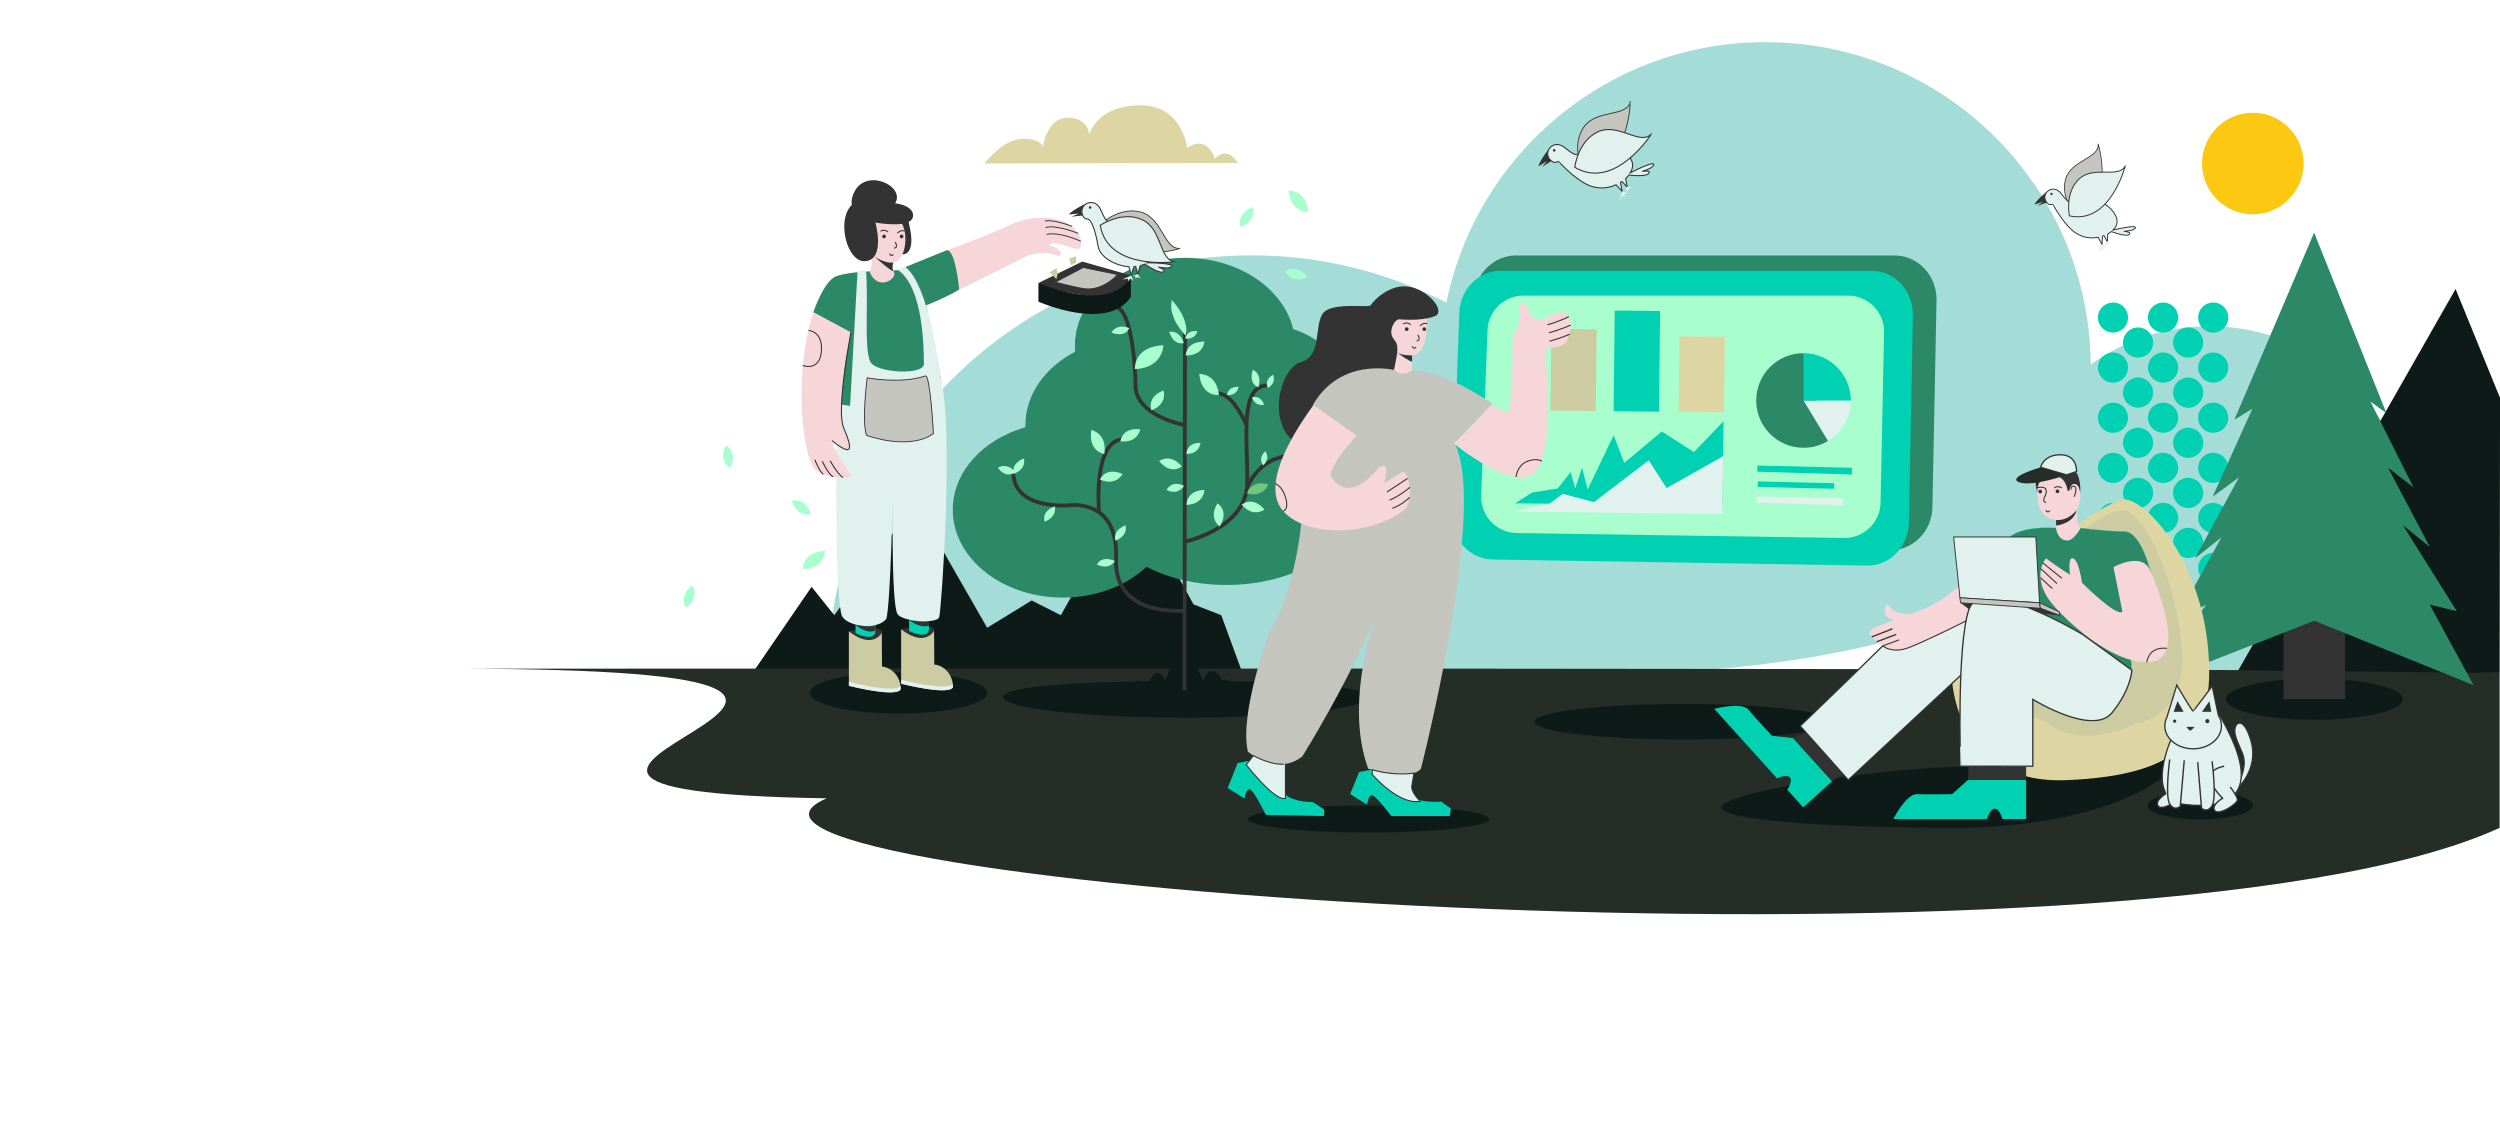 <?xml version="1.0" encoding="utf-8"?>
<!-- Generator: Adobe Illustrator 19.0.0, SVG Export Plug-In . SVG Version: 6.00 Build 0)  -->
<svg version="1.1" id="Warstwa_1" xmlns="http://www.w3.org/2000/svg" xmlns:xlink="http://www.w3.org/1999/xlink" x="0px" y="0px"
	 viewBox="5047 -2306 10125 4644" style="enable-background:new 5047 -2306 10125 4644;" xml:space="preserve">
<style type="text/css">
	.st0{fill:#A4DCD7;}
	.st1{fill:#0E1A17;}
	.st2{fill:#242D26;}
	.st3{fill:#2C8968;}
	.st4{fill:#00D1B2;}
	.st5{fill:#A8FFCD;}
	.st6{fill:#E1F1EE;}
	.st7{fill:#333333;}
	.st8{fill:#C5C5BF;stroke:#333333;stroke-width:3.248;stroke-miterlimit:10;}
	.st9{fill:#E1F1EE;stroke:#333333;stroke-width:3.898;stroke-miterlimit:10;}
	.st10{fill:#C5C5BF;stroke:#333333;stroke-width:3.607;stroke-miterlimit:10;}
	.st11{fill:#E1F1EE;stroke:#333333;stroke-width:4.33;stroke-miterlimit:10;}
	.st12{fill:none;stroke:#333333;stroke-width:4.329;stroke-miterlimit:10;}
	.st13{fill:#DED6A2;}
	.st14{fill:#CCCBA2;}
	.st15{fill:#E1F1EE;stroke:#333333;stroke-width:5.414;stroke-miterlimit:10;}
	.st16{fill:#F6D6D9;}
	.st17{fill:#2C8968;stroke:#00D1B2;stroke-width:0.84;stroke-miterlimit:10;}
	.st18{fill:#E1F1EE;stroke:#333333;stroke-width:3.8;stroke-miterlimit:10;}
	.st19{fill:none;stroke:#333333;stroke-width:5.414;stroke-miterlimit:10;}
	.st20{fill:#FCC812;}
	.st21{fill:#E1F1EE;stroke:#333333;stroke-width:5.713;stroke-miterlimit:10;}
	.st22{fill:none;stroke:#333333;stroke-width:15.583;stroke-miterlimit:10;}
	.st23{fill:#73C47D;}
	.st24{fill:#C5C5BF;}
	.st25{fill:none;stroke:#333333;stroke-width:3.866;stroke-miterlimit:10;}
	.st26{fill:none;stroke:#333333;stroke-width:4.226;stroke-miterlimit:10;}
</style>
<path class="st0" d="M8398.4,445.6c0-948.5,768.9-1717.4,1717.4-1717.4c284.5,0,552.9,69.1,789.1,191.6
	c121.8-601.9,653.9-1055.1,1291.8-1055.1c723.7,0,1311.2,583.3,1317.9,1305.3c135.2-97.3,301.1-154.7,480.4-154.7
	c454.7,0,823.5,368.8,823.5,823.5s-368.7,823.5-823.5,823.5c-385,0-708.2-264.2-798.4-621c-241.7,281.1-1131.9,377.5-1508.5,377.5"
	/>
<polygon class="st1" points="8102.3,408.5 8333.9,70.6 8426,185.6 8753.1,-272.3 9045,236.4 9225.2,125.9 9343.3,185.6 
	9627.9,-317.6 9880.6,141.7 9993.1,185.6 10074.8,408.5 "/>
<path id="XMLID_80_" class="st2" d="M6878.8,402.3c0,0,8291.6-6,8291.6,16.8v627.8c-1471.9,675.5-7574.8,224-6775.3-119.7
	C6372.2,895.8,9498,402.3,6878.8,402.3z"/>
<ellipse class="st1" cx="11865.8" cy="617" rx="603.8" ry="72.1"/>
<polygon class="st1" points="15170.5,419.1 15172.2,-694.3 14992.1,-1135.7 14111.5,409.8 "/>
<path class="st3" d="M11187-1271.4h1532.9c95.3,0,171.9,81.7,170,181l-16.6,839.1c-1.9,97.5-79.1,175.2-172.6,173.7l-1546.3-24.4
	c-95.4-1.5-171-84.6-167.4-184.1l29.9-814.7C11020.5-1196.1,11095.6-1271.4,11187-1271.4z"/>
<path class="st4" d="M11123.7-1209.3h1503.7c93.5,0,168.7,81.7,166.8,181l-16.2,839.1c-1.9,97.5-77.5,175.2-169.3,173.7L11092-40
	c-93.7-1.5-167.8-84.6-164.2-184.1l29.3-814.7C10960.6-1134,11034.2-1209.3,11123.7-1209.3z"/>
<path class="st5" d="M11217.1-1108.9h1314.6c81.7,0,147.5,67.1,145.8,148.8l-14.2,690.1c-1.6,80.2-67.7,144-148,142.8l-1326-20.1
	c-81.8-1.3-146.6-69.6-143.5-151.4l25.6-670C11074.4-1047,11138.8-1108.9,11217.1-1108.9z"/>
<path class="st3" d="M12351.2-875.7c-105.9,0-191.6,85.8-191.6,191.6s85.8,191.6,191.6,191.6c36.4,0,70.3-10.2,99.3-27.7"/>
<path class="st6" d="M12542.8-684h-191.6l99.3,163.9C12505.9-553.7,12542.8-614.5,12542.8-684"/>
<path class="st4" d="M12351.2-683.9h191.6c0-105.9-85.8-191.6-191.6-191.6V-683.9z"/>
<g id="XMLID_281_">
	<path id="XMLID_405_" class="st4" d="M13808-675.3c33.9,0,60.7,27,60.7,61c0,34.2-27.1,61.1-61.5,61c-33.7-0.1-61.1-27.5-61-61.1
		C13746.3-648.3,13773.6-675.3,13808-675.3z"/>
	<path id="XMLID_395_" class="st4" d="M13807.3-350.2c-33.7-0.2-61.2-27.7-61.1-61.2c0.2-33.6,27.7-61.1,61.2-61.1
		c34.1,0,61.4,27.5,61.2,61.7C13868.4-376.9,13841.3-350,13807.3-350.2z"/>
	<path id="XMLID_394_" class="st4" d="M13807.6,55.4c-33.7,0-61.2-27.2-61.3-60.9c-0.2-33.4,27.5-61.2,61-61.3
		c34.1-0.2,61.6,27.2,61.5,61.4C13868.6,28.4,13841.5,55.4,13807.6,55.4z"/>
	<path id="XMLID_391_" class="st4" d="M13807.6-878.3c34,0.1,61,27,61.1,60.9c0.1,34.1-27.5,61.6-61.5,61.3
		c-33.6-0.3-61.2-28.1-61-61.4C13746.6-851.1,13774-878.3,13807.6-878.3z"/>
	<path id="XMLID_390_" class="st4" d="M14010.2-675.3c34.4,0,61.5,27.1,61.3,61.3c-0.2,33.9-27.1,60.7-61.3,60.7
		c-34,0-60.8-26.9-60.8-61C13949.5-648.3,13976.3-675.2,14010.2-675.3z"/>
	<path id="XMLID_385_" class="st4" d="M13848.1-513c0.1-33.8,27.6-61,61.3-60.8c33.9,0.3,60.8,27.5,60.7,61.4s-27.1,60.7-61.3,60.6
		C13874.8-451.9,13848-478.9,13848.1-513z"/>
	<path id="XMLID_384_" class="st4" d="M13909.1-46.2c-34.1,0-61-26.9-61-60.9c0-33.9,27.1-61.1,61-61.1c33.8,0,61,27.2,61,61.1
		C13970.1-73.1,13943.2-46.2,13909.1-46.2z"/>
	<path id="XMLID_339_" class="st4" d="M13807.7-147.6c-33.9,0-61.2-26.7-61.5-60.5c-0.3-33.7,27.5-61.3,61.6-61.3
		c33.8,0,60.9,27.1,60.9,61C13868.7-174.6,13841.6-147.7,13807.7-147.6z"/>
	<path id="XMLID_332_" class="st4" d="M13807.9-1080.8c33.9,0,60.8,27.1,60.7,61c-0.1,33.8-27.3,60.8-61.2,60.7
		c-33.7,0-61.2-27.2-61.3-60.8C13746-1053.7,13773.6-1080.8,13807.9-1080.8z"/>
	<path id="XMLID_327_" class="st4" d="M14010.5,55.4c-33.9,0-60.8-26.8-61-60.9c-0.2-33.8,26.9-61.3,60.6-61.3
		c34-0.2,61.5,27.3,61.4,61.3C14071.3,28.3,14044.2,55.4,14010.5,55.4z"/>
	<path id="XMLID_326_" class="st4" d="M14010.6-350.2c-33.9,0.1-60.8-26.6-61.1-60.7c-0.3-33.8,26.8-61.3,60.5-61.5
		c34.1-0.2,61.6,27.2,61.5,61.3C14071.5-377.4,14044.4-350.3,14010.6-350.2z"/>
	<path id="XMLID_321_" class="st4" d="M13645-512.6c-0.1-33.9,26.8-60.9,60.7-61.2c33.9-0.3,61.7,27.6,61.5,61.3
		s-27.3,60.7-61.3,60.7C13672-451.9,13645.1-478.7,13645-512.6z"/>
	<path id="XMLID_320_" class="st4" d="M13706.8-370.9c34.5,1.1,61.3,28.8,60.4,62.5c-0.9,33.6-29.4,60.9-62.3,59.8
		c-34.7-1.2-61-29.3-59.7-63.8C13646.4-345.3,13674.4-371.9,13706.8-370.9z"/>
	<path id="XMLID_319_" class="st4" d="M13645-106.8c-0.2-33.9,26.6-61,60.6-61.4c33.8-0.4,61.8,27.3,61.8,61.2
		c0,33.8-27.2,60.8-61.1,60.8C13672.1-46.2,13645.2-72.8,13645-106.8z"/>
	<path id="XMLID_316_" class="st4" d="M13665.4-613.8c-0.1,34-26.9,60.7-61,60.6c-33.7-0.1-61.1-27.6-60.9-61.2
		c0.2-34.2,27.4-60.9,61.9-60.9C13639.2-675.2,13665.5-648.3,13665.4-613.8z"/>
	<path id="XMLID_314_" class="st4" d="M14010.3-878.3c34.3,0,61.4,27.3,61.3,61.4c-0.3,33.7-27.6,61-61.3,60.8
		c-33.8-0.2-60.8-27.4-60.8-61.2C13949.6-851.2,13976.5-878.3,14010.3-878.3z"/>
	<path id="XMLID_309_" class="st4" d="M13848.1-715.9c0-33.7,27.3-61.1,60.9-61.2c33.4-0.1,61,27.5,61.1,61.1
		c0.1,34.1-27.5,61.8-61.3,61.4C13875-655,13848.1-682.1,13848.1-715.9z"/>
	<path id="XMLID_307_" class="st4" d="M13645-715.5c-0.2-33.8,26.8-61.2,60.6-61.7c33.5-0.4,61.8,27.6,61.7,61.3
		c0,33.6-27.5,61-61.1,61.1C13672.5-654.6,13645.2-681.7,13645-715.5z"/>
	<path id="XMLID_304_" class="st4" d="M13705.6-857.9c-33.9-0.1-60.7-27.1-60.5-61.1c0.2-33.9,27.5-61,61.2-60.9
		c33.5,0.1,61,27.6,61.1,61.2C13767.4-884.8,13740.1-857.8,13705.6-857.9z"/>
	<path id="XMLID_294_" class="st4" d="M13910.8-370.9c35,1.8,60.7,29.6,59.2,64.1c-1.4,33.1-30.8,60.2-63.1,58.1
		c-35.3-2.2-60.6-30.2-58.8-65.5C13849.8-346.1,13878.9-372.5,13910.8-370.9z"/>
	<path id="XMLID_292_" class="st4" d="M13604.6-350.1c-33.9-0.2-61.2-27.6-61.1-61.2c0.2-33.6,27.7-61.1,61.3-61.1
		c34.3,0,60.9,27.6,60.7,62.8C13665.1-376.7,13637.7-350,13604.6-350.1z"/>
	<path id="XMLID_291_" class="st4" d="M13665.4-5.3c-0.1,33.8-26.7,60.6-60.3,60.7c-34.1,0.2-62.1-27.8-61.6-61.4
		c0.5-33.9,28-61,61.6-60.8C13638.8-66.6,13665.5-39.5,13665.4-5.3z"/>
	<path id="XMLID_288_" class="st4" d="M13604.8-878.3c34,0,60.7,26.9,60.7,61.1c0,34-27.1,61.3-60.8,61.2
		c-33.7-0.2-61.2-27.7-61.2-61.3C13543.5-850.9,13571-878.3,13604.8-878.3z"/>
	<path id="XMLID_286_" class="st4" d="M13908.7-857.9c-34-0.1-60.7-27-60.7-61.2c0.1-33.7,27.7-61.2,61.3-60.8
		c33.7,0.3,60.7,27.7,60.7,61.6C13969.9-884.4,13943-857.9,13908.7-857.9z"/>
	<path id="XMLID_285_" class="st4" d="M14010.6-147.6c-34.1,0-60.9-26.7-61-60.7c-0.1-33.9,27-61,60.8-61
		c33.9,0,61.1,27.1,61.2,60.8C14071.6-174.8,14044.4-147.7,14010.6-147.6z"/>
	<path id="XMLID_284_" class="st4" d="M14010.9-1080.8c33.8,0,60.9,27.4,60.7,61.3c-0.3,33.8-27.6,60.7-61.5,60.6
		c-33.4-0.1-60.3-27.1-60.6-60.7C13949.3-1054,13976.3-1080.9,14010.9-1080.8z"/>
	<path id="XMLID_283_" class="st4" d="M13665.4-208c-0.1,33.9-26.9,60.6-61.1,60.5c-33.4-0.1-60.4-27-60.8-60.5
		c-0.4-33.6,27.4-61.3,61.6-61.3C13638.9-269.4,13665.5-242.3,13665.4-208z"/>
	<path id="XMLID_282_" class="st4" d="M13665.4-1019.6c-0.1,33.5-27.1,60.5-60.5,60.5c-33.8,0-61.1-27-61.4-60.7
		c-0.3-34,27.4-61.2,62.4-61.1C13639.2-1080.7,13665.5-1053.7,13665.4-1019.6z"/>
</g>
<g>
	<ellipse class="st1" cx="14420" cy="525.7" rx="358.8" ry="83.6"/>
	<rect x="14295.2" y="112.8" class="st7" width="249.5" height="412.9"/>
	<polygon class="st3" points="14419.2,-1364 14096.2,-606 14169,-650.6 14008.1,-294.1 14115,-373.1 13936.7,-44.6 14043.7,-129.6 
		13855.1,213.8 13981.3,142.6 13767.4,463.3 14420,207.9 15064.8,468.8 14887.2,142.6 14997.1,169.3 14778.8,-178.8 14887.9,-90.6 
		14718.9,-411.4 14821.7,-332.2 14647.5,-679.1 14712,-632.8 	"/>
</g>
<g>
	<path class="st8" d="M13456.6-1431.7c0,0-66.5-70.8-43.9-149s138.7-83.2,131.7-143.1C13544.4-1723.8,13617.6-1487.2,13456.6-1431.7
		z"/>
	<path class="st9" d="M13605.1-1374.5c16.2-15.9,21.8-35.8,9.7-59c-42.1-80.2-147.3-69.8-170.9-53.7c-21.1,14.5-50-41.5-57.6-43.5
		c-7.9-7.8-19.8-11.3-31.8-8.4c-18,4.5-29.2,21.8-25,38.7c2.9,12.1,13.1,26,25,23.1l6.7-1.2c0.4,0.1,38.4,74.4,85.2,110.9
		c19.8,15.5,54.8,31.1,97.9,22.7l16,28.9l1.7-33.5c2-0.7,4-1.3,6-2.1l13.9,25.4l1.6-32.3c5.3-2.8,10.2-6,14.6-9.5
		c17.7,6.6,65.1,22.4,73.9,9.8c4.4-6.1-7.6-9.4-23.4-11c20.8-1.3,40.6-4.5,46-12.4C13704.7-1396.2,13636.5-1382,13605.1-1374.5z"/>
	<polygon class="st6" points="13581,-1329 13569.1,-1312.4 13578.8,-1318.4 13581.4,-1310.5 13586.7,-1319.9 13598.6,-1321.2 	"/>
	<path class="st9" d="M13428.1-1431.7c0,0-20.1-94.9,39.9-150.1c60-55.1,161.8,1.1,186.9-53.8
		C13654.8-1635.4,13594.3-1395.3,13428.1-1431.7z"/>
	<path class="st7" d="M13334.4-1525.4c8.1-13-48,38.3-47,47.6l34-11.5l-23.8,17.4l40-14.4
		C13337.7-1486.3,13318.9-1500.3,13334.4-1525.4z"/>
	<circle class="st7" cx="13355.6" cy="-1520.6" r="4.7"/>
	<polygon class="st6" points="13561.6,-1316.2 13541.5,-1285.9 13557.6,-1299.5 13565.2,-1291.9 13564.4,-1304.7 13578.5,-1303.7 	
		"/>
</g>
<g>
	<path class="st10" d="M11455-1618.4c0,0-45.2-97.9,6-172.3c51.3-74.4,175.4-38.9,189-104.4
		C11650-1895.2,11644.1-1620.2,11455-1618.4z"/>
	<path class="st11" d="M11649.5-1606c13.3-21.4,14-44.4-5.3-66.1c-66.7-75.1-177.4-35.9-198.5-12.2c-18.8,21.3-64.9-31.4-73.7-31.5
		c-10.7-6.2-24.5-6.9-36.6-0.5c-18.1,9.5-25.6,31.3-16.6,48.4c6.5,12.3,21.1,24.5,33.2,18.2l6.9-3.1c0.4,0,61.2,70,121.4,96.8
		c25.5,11.3,67.4,18.8,111.6-1.7l25,26.9l-7.1-36.5c2-1.3,4-2.6,6-3.9l21.8,23.6l-6.9-35.3c5-4.5,9.3-9.2,13.2-14.1
		c20.8,2.4,76.2,6.8,82.3-9.2c3-7.8-10.7-8.1-28.2-5.6c22.1-6.9,42.5-15.6,46.2-25.6C11751-1655.9,11681.3-1622.3,11649.5-1606z"/>
	<polygon class="st6" points="11635.6,-1550.4 11627.2,-1529.4 11636,-1538.5 11641.1,-1530.6 11644.2,-1542.1 11656.7,-1546.8 	"/>
	<path class="st11" d="M11424.8-1628.5c0,0,12.4-107.1,94.9-144.1s170.1,58.1,215.8,9.1
		C11735.5-1763.3,11587.3-1531.6,11424.8-1628.5z"/>
	<path class="st7" d="M11318-1695.9c5.5-16-42.8,53.1-39.4,62.9l34.1-20.7l-21.5,24.5l39.9-25.3
		C11331.1-1654.4,11307.3-1664.9,11318-1695.9z"/>
	<circle class="st7" cx="11341.5" cy="-1696.9" r="5.2"/>
	<polygon class="st6" points="11618.1,-1531.4 11604.5,-1493.5 11618.3,-1512.4 11628.5,-1506.2 11624.2,-1519.8 11639.6,-1522.5 	
		"/>
</g>
<path class="st12" d="M13615.6,367.7c-88.9-16.7-225.3-134.3-225.3-134.3C13171.5,63.2,13271.1-45,13271.1-45l98.3,65.9
	c-10.3-78.6,9.2-65.9,9.2-65.9c32.9,12.9,38.5,98.9,38.5,98.9c134.5,135,163.9,116.9,163.9,116.9l-36-179.8"/>
<g>
	<g>
		<path class="st1" d="M13057.5,797.3c-379.8,0-1038.1,106.5-1038.1,166.7s551.3,82.9,931.1,82.9c585.9,0,940.2-191,943.5-336.3
			C13895.4,650.4,13437.2,797.3,13057.5,797.3z"/>
		<path class="st13" d="M13647.6-283.4c87.1-4,306.8,235.3,341.6,598.4s-104.6,518.7-571.7,538.6
			c-467.1,19.9-467.1-434.9-467.1-434.9C12950.5,155.3,13560.5-279.5,13647.6-283.4z"/>
		<path class="st14" d="M13326.7,614.1c0,0-293.5-89-200.5-340.6s410.6-500.6,509.2-513.1c98.6-12.5,233.9,312.6,249.4,576.5
			c15.5,264-184.5,286.4-184.5,286.4L13326.7,614.1z"/>
		<g>
			<path class="st15" d="M12337.7,634.4c0,0,405-388.9,449.1-441s509.2-30.1,607.5,0c98.3,30.1,155.4,370.2,94,370.4
				c-61.5,0.2-492.9-141.8-492.9-141.8l-463.1,431L12337.7,634.4z"/>
			<path class="st16" d="M13233.8,17c-128.1,184.8-445,301-492,310.5c-47.1,9.4-122.4-47.1-122.4-71.6s120.6-56.5,120.6-56.5
				s0,18.8-39.6,0s-13.2-81,0-49s81,30.2,81,30.2c203.4-56.5,321.5-254.2,321.5-254.2L13233.8,17z"/>
			<path class="st17" d="M13650.8-153.4c70.2,0,109.4,175.9,109.4,175.9c-22-62.1-165.1-47.9-148.2-12.5
				c45.1,94.4,68.9,398.3,68.9,398.3l-479.2-271l32.1-120.3l-68.2,76.1c-8-26-108.2-108.2-108.2-108.2s88.8-98.5,151-130.1
				c62.1-31.6,165.8-22.3,165.8-22.3c38.1,110.2,98.2,0,98.2,0S13580.7-153.4,13650.8-153.4z"/>
			<path class="st15" d="M13021.3,161.6c50.2-144.3,461.1,102.3,461.1,102.3l198.5,144.3c0,0-1.9,76.2-80.2,172.4
				s-320.8-54.1-320.8-54.1v270.6h-292.7C12987.2,797.2,12971.2,306.1,13021.3,161.6z"/>
			<path class="st4" d="M13095,1010.9c0,0,9.2-38.9,29.7-41.2c20.6-2.4,32,41.2,32,41.2h96.1V853h-235.8l-64.1,57.2
				c0,0-98.4,2.3-141.9,0c-43.4-2.3-96.1,100.7-96.1,100.7H13095z"/>
			<path class="st4" d="M12244.2,846.8c0,0,35-19.3,50.5-5.5c15.5,13.8-9.1,51.4-9.1,51.4l64.4,71.3l117.2-105.9l-158-174.9
				l-85.4-9.2c0,0-67.7-71.4-95.1-105.3c-27.4-33.9-139.1-3.9-139.1-3.9L12244.2,846.8z"/>
			<path class="st16" d="M13354.3,134.6c49.4,62.2,250.3,258,405.9,239.8c137.7-16.2,30.4-288.4-4.4-369.3
				c-34.3-79.7-149.1-14.1-149.1-14.1c23.9,119.6,36,179.8,36,179.8c-21.6,25.5-163.9-116.9-163.9-116.9s-12.6-97.9-38.5-98.9
				c-20.2-0.8-9.2,65.9-9.2,65.9c-12.8-3.6-98.3-65.9-98.3-65.9C13296.7,4.5,13304.8,72.3,13354.3,134.6z"/>
			<path class="st16" d="M13457.2-240c0.2,20.9,2.1,60.9,15.3,74.2c0,0-26.8,48.6-51.6,48.6c-41.9,0.3-46.7-48.6-46.7-48.6v-34.3
				c-37.1-3.1-71.1-29.6-74.4-82.6c-2.7-43.5-16.3-123.2,69.6-123.2s103.1,71.2,103.1,111.6
				C13472.4-272.6,13466.6-254.4,13457.2-240z"/>
			<polygon class="st18" points="13292,-131.3 13307.3,135.4 12984.8,115 12959.2,-131.3 			"/>
			<polygon class="st10" points="13307.3,135.4 13310.5,157.4 12987.2,135.4 12984.8,115 			"/>
			<polygon class="st10" points="13310.5,157.4 13387.6,186.1 13387.6,172.1 13307.3,135.4 			"/>
			<polygon class="st7" points="13310.5,157.4 13264.9,155.8 13319.4,179.5 13387.6,186.1 			"/>
			<polygon class="st7" points="13035.1,138.7 13021.3,161.7 12987.2,135.4 			"/>
			<polygon class="st7" points="13252.9,798.9 13252.9,853 13017.1,853 13020.1,798.9 			"/>
			<polygon class="st7" points="12467.4,858.1 12506.4,829.2 12358.2,662.7 12309.3,683.2 			"/>
		</g>
		<circle class="st7" cx="13309.9" cy="-315.3" r="7.5"/>
		<circle class="st7" cx="13379.7" cy="-316.2" r="7.5"/>
		<path class="st12" d="M13294.8-329.9c59.7-14.9,34.4,33.9,34.4,33.9s-14.3,24.4,5,24.4"/>
		<path class="st12" d="M13366.9-329.4c10.8-11.7,30.3-1.1,30.3-1.1"/>
		<path class="st7" d="M13374.2-177.5v-22.6c51.8,4.1,82.9-39.9,82.9-39.9C13445.1-183.9,13374.2-177.4,13374.2-177.5z"/>
		<path class="st12" d="M13447.3-294c7.3-16.8,11.5-41.7-1-43c-12.5-1.3-10.8,13-10.8,13"/>
		<path class="st12" d="M13349.8-238.1c-11.3,12.9-17-1.8-17-1.8"/>
		<path class="st7" d="M13450.3-346c-19.1-2.4-21.9,27.5-21.9,27.5h-7.8c0,0-3.9-59.9-58.8-61.3c-69.5-1.8-64.4,70.3-64.4,70.3
			l-5.1-29c0,0-15.3-76.1,89.1-87c104.4-11,90.2,115.9,90.2,115.9S13469.3-343.8,13450.3-346z"/>
		<path class="st2" d="M13416.7-382.5c0,0-141.7,49.7-192.7,29.5c-51.1-20.2,87.5-60.4,87.5-60.4L13416.7-382.5z"/>
		<path class="st15" d="M13311.5-413.4c0,0,10.9-50.8,80.2-50.8s65.3,67.7,65.3,67.7l-40.3,14L13311.5-413.4z"/>
		<path class="st12" d="M13823,320c0,0-27.5-5.1-52,8.5c-24.4,13.6-29.7,47.4-29.7,47.4"/>
		<path class="st12" d="M12738.4,285.3l-66.1,24.8c0,0,37.3,33.1,107.3,6c70-27.1,231.6-108.1,231.6-108.1"/>
		<line class="st19" x1="12711.4" y1="240.6" x2="12627.4" y2="273.5"/>
		<line class="st19" x1="12726.7" y1="263.4" x2="12647.4" y2="293.2"/>
		<line class="st12" x1="13397.2" y1="35.9" x2="13320.9" y2="-25.7"/>
		<line class="st12" x1="13377.7" y1="57.5" x2="13312.3" y2="-2.6"/>
		<line class="st12" x1="13359" y1="77.6" x2="13310.5" y2="33.4"/>
	</g>
	<path class="st14" d="M13700.4,623.3c-118.8-9.2-373.6-9.3-373.6-9.3C13474.4,743.1,13700.4,623.3,13700.4,623.3z"/>
</g>
<path class="st1" d="M9850.8,452c409,0,740.5,18.8,740.5,65s-331.5,83.6-740.5,83.6s-740.5-37.5-740.5-83.6
	C9110.3,470.9,9441.8,452.1,9850.8,452z"/>
<circle class="st20" cx="14170.9" cy="-1643.8" r="205.7"/>
<ellipse class="st1" cx="10590" cy="1010.9" rx="488.1" ry="54.9"/>
<path class="st12" d="M10748.7-316.8c20.4-6,85.8-51.8,85.8-51.8"/>
<polygon class="st4" points="12163.9,-395.7 12547,-383.9 12547.6,-411.6 12164.5,-420.6 "/>
<rect x="12162.8" y="-352.4" transform="matrix(1 2.344341e-02 -2.344341e-02 1 -4.613 -288.859)" class="st4" width="309.4" height="22.4"/>
<polygon class="st6" points="12161,-270.5 12511.2,-259.5 12511.8,-287.3 12161.6,-295.4 "/>
<polygon class="st4" points="11182.6,-267.4 12023.6,-260.8 12027.4,-600.1 11907.4,-475.1 11777.2,-558.3 11625.2,-431.2 
	11582.3,-542.9 11477,-323.7 11454.4,-411.7 11426.6,-327.5 11408.1,-394.1 11355.9,-327.7 11252.9,-311.4 "/>
<polygon class="st6" points="11182.3,-234.3 12023.2,-224.1 12025.9,-458.6 11796.7,-329.4 11724.5,-441.7 11502.7,-272.6 
	11376,-305.9 11322.2,-265.7 "/>
<rect x="11327.3" y="-973.3" transform="matrix(1 1.115095e-02 -1.115095e-02 1 -8.298 -127.384)" class="st14" width="183.7" height="330.9"/>
<rect x="11583.7" y="-1047.3" transform="matrix(1 1.115095e-02 -1.115095e-02 1 -8.678 -130.246)" class="st4" width="183.7" height="407.8"/>
<rect x="11846.6" y="-942.8" transform="matrix(1 1.115095e-02 -1.115095e-02 1 -8.064 -133.174)" class="st13" width="183.7" height="306.2"/>
<path id="XMLID_317_" class="st13" d="M9034.1-1643.8c0,0,74.7-100.2,155.7-100.2c81,0,80.3,35.1,80.3,35.1s15.9-120.5,100.4-120.5
	c84.5,0,87.9,67.8,87.9,67.8s28.6-118,208.4-118c170,0,188.3,173.2,188.3,173.2s73.4-61.4,113,42.7c0,0,44.7-56.5,92.8,17.4
	L9034.1-1643.8z"/>
<g>
	<path class="st15" d="M14100,671.4c-12.9-47.7,32.3-91.2,64.3,26.2c32,117.4-62.3,196.6-62.3,196.6
		C14167,755.2,14123.1,756.8,14100,671.4z"/>
	<ellipse class="st1" cx="13957.8" cy="956.1" rx="213.1" ry="57.1"/>
	<path class="st15" d="M14026.1,573.3c208.5,346.7,46,399-128.7,379.2s-51.4-278.5-51.4-278.5L14026.1,573.3z"/>
	<path class="st15" d="M14043.9,633.9c0,51.3-51.3,92.8-114.7,92.8c-63.4,0-114.7-41.6-114.7-92.8c0-12.3,2.9-23.9,8.3-34.7l0,0
		l40.3-130.5c0,0,61.2,105.2,66,105.2c2.1,0,77.3-101.6,77.3-101.6l25.2,119.7C14039.5,604.7,14043.9,618.9,14043.9,633.9z"/>
	<path class="st7" d="M13935.1,637.8c0,0-11.3,12.6-16.3,15.1s-16.9-15.1-16.9-15.1H13935.1z"/>
	<circle class="st7" cx="13854.3" cy="614.6" r="6.6"/>
	<circle class="st7" cx="13986.7" cy="614.6" r="8.4"/>
	<polygon class="st7" points="13995.1,533.4 14002.8,576.9 13964.9,576.9 	"/>
	<polygon class="st7" points="13866.1,533.4 13890.6,576.9 13850.1,576.9 	"/>
	<path class="st21" d="M14054.9,797.2c-119.7,23.1-6.5,129.6-6.5,129.6s-48.3,28.1-31.6,50.3c16.8,22.3,93.9-29.3,92.3-44.4
		c-1.7-15-29.6-51.6-29.6-51.6"/>
	<path class="st21" d="M13947.8,780.5l15.4,186.7c0,0,23.1,21.8,42.7-10c19.6-31.9,0-180.2,0-180.2"/>
	<path class="st21" d="M13850.5,862.6c0,0,27.8,36.5,29.6,51.6c1.7,15-75.5,66.5-92.3,44.4c-16.7-22.2,31.6-50.3,31.6-50.3"/>
	<path class="st21" d="M13893.2,773.2l-16.2,186.7c0,0-23.1,21.8-42.7-10c-19.6-31.9,0-180.2,0-180.2"/>
</g>
<path id="XMLID_338_" class="st5" d="M9863.3-1106.6c0,0,21.4-52.9,91.5-22.7C9954.8-1129.3,9929.3-1078.1,9863.3-1106.6z"/>
<path id="XMLID_337_" class="st5" d="M10072.1-1386.9c0,0-22.2-52.7,48.8-80.7C10120.9-1467.6,10139-1413.3,10072.1-1386.9z"/>
<path id="XMLID_331_" class="st5" d="M10345.3-1448.9c0,0-70.2,8.7-79.7-85.4C10265.7-1534.3,10336.5-1537.5,10345.3-1448.9z"/>
<path id="XMLID_330_" class="st5" d="M10250.1-1205c0,0,42.6-38.1,92.1,19.8C10342.3-1185.2,10296.9-1150.3,10250.1-1205z"/>
<path id="XMLID_382_" class="st5" d="M7986.3-502.4c0,0,51.6,24.5,17.1,92.7C8003.4-409.8,7953.8-438.3,7986.3-502.4z"/>
<path id="XMLID_381_" class="st5" d="M8253.5-277.2c0,0,53.9-18.9,77.5,53.6C8331-223.6,8275.7-208.8,8253.5-277.2z"/>
<path id="XMLID_361_" class="st5" d="M8298.8-0.8c0,0-4.5-70.7,90.1-74.4C8388.9-75.1,8387.8-4.1,8298.8-0.8z"/>
<path id="XMLID_349_" class="st5" d="M7850.1,64.6c0,0,35.5,44.8-25.4,90.7C7824.7,155.4,7792.7,108,7850.1,64.6z"/>
<path id="XMLID_386_" class="st1" d="M10065.8,511.3c-0.6-13.3-12-23.9-26-23.9c-2.4,0-4.7,0.3-6.9,0.8c0.8-2.9,1.1-6,1.1-9.2
	c0-18.5-12.4-33.4-27.6-33.4c-4.5,0-8.8,1.3-12.5,3.7c-5.5-21.5-19.9-37-36.8-37c-17.2,0-31.8,16-37.1,38.1
	c-25-38.6-75.4-231.7-152.8-1.1c0,0-35-78.6-72.4,21.3c0,0-50.2-52.2-67,12s17.4,58.3,17.4,58.3l458.2,0.5
	C10103.4,541.7,10088.3,528,10065.8,511.3z"/>
<g>
	<path class="st3" d="M10789.2-328.5c0-111.5-97.3-209-242.6-262.2c0-2.1,0-4.1,0-6.2c0-178.5-110.7-329-262.3-376.2
		c-39.2-164.4-220.5-288.7-438-288.7c-246.2,0-445.9,159.1-445.9,355.6c0,8.3,0.3,16.4,1,24.6c-121.4,63.6-201.5,173.1-201.5,297.4
		c0,2.8,0,5.5,0.1,8.3c-171.7,49.4-294.3,180.6-294.3,334.5c0,196.3,199.5,355.6,445.9,355.6c135.8,0,257.4-48.4,339.2-124.8
		c87,46,200.1,73.7,323.7,73.7c137.7,0,262.2-34.4,352.2-89.9C10605.9-49.1,10789.2-175.7,10789.2-328.5z"/>
	<line class="st22" x1="9844" y1="489.6" x2="9846.3" y2="-961.6"/>
	<path class="st22" d="M9846.4,166.7c0,0-290,31.5-279.4-210.7c10.4-242.2-184.3-215.8-184.3-215.8s-231.8,24.1-231.8-134.9"/>
	<path class="st22" d="M9846.2-112.5c0,0,252.6-52.6,252.6-242.2c0-189.5-31.6-390.6,84.3-390.6"/>
	<path class="st22" d="M9846.3-584.3c0,0-200.4-35.5-200.4-161.1c0,0-3.1-321.3-90.4-321.3"/>
	<path class="st22" d="M10097.3-328.7c0,0,43.8-132.3,191.2-132.3"/>
	<path class="st22" d="M9498.1-231.1c0,0-26.8-296.2,101-296.2"/>
	<path class="st22" d="M10095.4-584.3c0,0-53.5-128.1-115.9-128.1"/>
	<path id="XMLID_315_" class="st5" d="M9501.7-363.8c0,0,21.4-52.9,91.5-22.7C9593.2-386.5,9567.7-335.2,9501.7-363.8z"/>
	<path id="XMLID_313_" class="st5" d="M9710.5-644.1c0,0-22.2-52.7,48.8-80.7C9759.3-724.8,9777.4-670.5,9710.5-644.1z"/>
	<path id="XMLID_312_" class="st5" d="M9643.2-811c0,0-6.4-91.2,115.6-96.9C9758.8-907.9,9758.2-816.3,9643.2-811z"/>
	<path id="XMLID_311_" class="st5" d="M9849.6-946.7c0,0-73.4-69.7-56.9-144.2C9792.8-1090.7,9865.3-1016.9,9849.6-946.7z"/>
	<path id="XMLID_310_" class="st5" d="M9849.2-866.4c0,0-0.4-57.1,75.9-55.9C9925-922.3,9921-865.2,9849.2-866.4z"/>
	<path id="XMLID_308_" class="st5" d="M9841.7-916.9c0,0-39.7,14.4-59.4-44.8C9782.3-961.7,9823.2-972.7,9841.7-916.9z"/>
	<path id="XMLID_306_" class="st5" d="M9851.7-467.9c0,0,0.9-46.6,57.4-44.4C9909.1-512.3,9905-465.7,9851.7-467.9z"/>
	<path id="XMLID_305_" class="st5" d="M9771.5-321.7c0,0,20.2-42,70.7-16.5C9842.3-338.2,9819.3-297.5,9771.5-321.7z"/>
	<path id="XMLID_303_" class="st5" d="M10017-705.5c0,0-0.3-34.8,46.2-34.2C10063.1-739.6,10060.7-704.9,10017-705.5z"/>
	<path id="XMLID_302_" class="st5" d="M9847.1-934.8c0,0,2.8-34.7,49-30.1C9896.1-964.9,9890.7-930.4,9847.1-934.8z"/>
	<path id="XMLID_301_" class="st5" d="M9983.7-706.1c0,0-70.2,8.7-79.7-85.4C9904-791.5,9974.9-794.7,9983.7-706.1z"/>
	<path id="XMLID_300_" class="st5" d="M10163.6-421.4c0,0-25.2-23.9,7.5-57C10171-478.4,10194.5-452.6,10163.6-421.4z"/>
	<path id="XMLID_299_" class="st5" d="M9852.7-261.2c0,0-4-57,72.2-60.7C9924.9-321.9,9924.6-264.7,9852.7-261.2z"/>
	<path id="XMLID_298_" class="st5" d="M9977.7-267.4c0,0,49.2,29,9.1,93.9C9986.8-173.6,9939.8-206.2,9977.7-267.4z"/>
	<path id="XMLID_297_" class="st5" d="M10075.9-262.1c0,0,42.6-38.1,92.1,19.8C10168.1-242.2,10122.7-207.4,10075.9-262.1z"/>
	<path id="XMLID_296_" class="st23" d="M10097.1-307.5c0,0,12.7-55.7,86.7-37.1C10183.8-344.6,10166.9-289.9,10097.1-307.5z"/>
	<path id="XMLID_295_" class="st5" d="M10143.3-737.5c0,0-40.8-11.4-22.4-71C10120.9-808.5,10160.6-793.7,10143.3-737.5z"/>
	<path id="XMLID_293_" class="st5" d="M10182.3-734.5c0,0-19.3-29,20-53.9C10202.4-788.4,10219.4-757.9,10182.3-734.5z"/>
	<path id="XMLID_290_" class="st5" d="M10117.2-696.1c0,0,31.8-14.2,49.7,28.7C10166.9-667.4,10134.2-655.7,10117.2-696.1z"/>
	<path id="XMLID_289_" class="st5" d="M9158.4-392.3c0,0-38.1,27.1-69.8-19.7C9088.5-412,9128.4-436.3,9158.4-392.3z"/>
	<path id="XMLID_287_" class="st5" d="M9833.1-416.8c0,0-43.4,37.1-91.7-22C9741.5-438.8,9787.8-472.6,9833.1-416.8z"/>
	<path id="XMLID_318_" class="st5" d="M9519.5-467.5c0,0-66.4-8.9-52.6-97.2C9466.9-564.7,9532.4-550.8,9519.5-467.5z"/>
	<path id="XMLID_322_" class="st5" d="M9584.6-518.2c0,0,4.5-57,80.4-49.3C9664.9-567.5,9656.2-511,9584.6-518.2z"/>
	<path id="XMLID_323_" class="st5" d="M9620.7-977.4c0,0-13.5,40.1-72.1,18.7C9548.6-958.7,9565.4-997.6,9620.7-977.4z"/>
	<path id="XMLID_324_" class="st5" d="M9153.2-386.7c0,0-17.1-38.6,40.4-62.5C9193.6-449.3,9207.6-409.3,9153.2-386.7z"/>
	<path id="XMLID_325_" class="st5" d="M9278.1-193.1c0,0-17.1-38.6,40.4-62.5C9318.5-255.6,9332.4-215.5,9278.1-193.1z"/>
	<path id="XMLID_328_" class="st5" d="M9564.8-116c0,0-17.1-38.6,40.4-62.5C9605.2-178.5,9619.1-138.6,9564.8-116z"/>
	<path id="XMLID_329_" class="st5" d="M9489.4-19c0,0,15.5-39.4,72.9-15.1C9562.3-34.1,9543.6,3.9,9489.4-19z"/>
</g>
<g>
	<g>
		<g>
			<g>
				<path class="st16" d="M10706.1-877.3c-19.3-2.1-88.1-111.7-36.5-165.4c51.5-53.7,154.7,0,154.7,0
					c15,180.5-58.6,176.2-58.6,176.2"/>
				<path class="st7" d="M10749.4-1145.4c-77.7-10.1-142.9,60.5-150.1,74.7c-7.1,14.3-166.1-16-197.5,38
					c-31.5,53.9-2.4,170.8-86.6,193.3c-84.2,22.5-148.4,264.4-0.3,340.2c148.1,75.7,377.8-308.4,377.8-308.4s12.8-34.9,13.3-69.7
					c0.4-25.4,2.4-35-14.5-55.7c-25-30.6,4-81.3,22.9-79.7c105,8.7,148.5-15,148.5-15C10899.3-1051.8,10827.1-1135.4,10749.4-1145.4
					z"/>
				<path class="st24" d="M10538.4-542.1l-174.8-123.1c116-200.6,338.4-140.6,338.4-140.6c35.5,21.8,63.6,0.1,63.6,0.1
					c128.4-3.3,325.8,134.9,325.8,134.9l-154.7,158C11075-259.4,10801.9,807,10801.9,807c-39.5,52.7-213.9,0-213.9,0
					c-105.4-289.6,46-661.6,46-661.6c-99.6,271.4-312.6,612.2-312.6,612.2c-105.4,82.3-220.6-19.7-220.6-19.7
					c-36.2-158,88.9-487.1,88.9-487.1c115.2-190.9,131.7-483.8,131.7-483.8C10322.7-369.9,10538.5-542.2,10538.4-542.1z"/>
				<path class="st16" d="M11089-668.2c0,0,44.4,28.9,62.3,28.9c17.8,0,23.1-197.1,20.9-270.5c-2.2-73.3,32.8-48.1,28.3-128
					c-4.5-80,28.9-30.6,32.9-19.6c29.1,79.6,73.7,34,121.7,17.6c71.5-24.4,61.8,104.4,23,129.8c-16,10.4-74.2,16.8-74.2,16.8
					s47.6,430.6-43.5,503.9c-91.1,73.3-326.2-121.2-326.2-121.2L11089-668.2z"/>
				<path class="st4" d="M10059.3,784.2l47.7-9.2c0,0,107.4,105.6,145.9,137.4c38.5,31.8,110.6,29.9,110.6,29.9l46.4,29.9v26.9
					l-236.3-4.9c0,0-49.5-101.4-65.4-103.8c-15.9-2.4-20.8,37.8-20.8,37.8l-68.4-42.7L10059.3,784.2z"/>
				<path class="st4" d="M10551.6,820.6l47.7-9.2c0,0,123.3,73.9,161.7,105.7c38.4,31.8,122.8,23.4,122.8,23.4l39.1,28l-4.2,30.5
					h-236.9c0,0-61.6-81.8-77.5-84.2c-15.9-2.4-20.8,37.8-20.8,37.8l-68.4-42.7L10551.6,820.6z"/>
				<path class="st11" d="M10773.4,824.9c0,0-3.6,25-8.4,51.1c-4.9,26.1,33.7,63,33.7,63c-86.7,16.9-194.4-108.6-194.4-108.6v-18.9
					C10701.5,839,10773.4,824.9,10773.4,824.9z"/>
				<path class="st11" d="M10252.9,788v139c-40.9,15.7-158.6-135.6-158.6-135.6l28.9-37.1C10207.8,799.1,10253,788,10252.9,788z"/>
				<path class="st16" d="M10733.6-240.1c42.3-31.8,20.4-172.9-10.8-152.8c-13.5,8.7-69.4,44-69.4,44s3.9-6.1,7.9-46.2
					c4-40.1-28.6-18.6-28.6-18.6c-133.5,165.5-197.2,34.3-197.2,34.3c-2.7-44,105.8-163.1,105.8-163.1l-174.8-123.1
					c-108.7,150-173,288.2-149.2,379.5C10255.8-138.6,10563.4-112.3,10733.6-240.1z"/>
				<path class="st16" d="M10765.7-866.6v60.8c-41.3,30.7-72.1-3.4-72.1-3.4l12.4-68.1L10765.7-866.6z"/>
				<path class="st7" d="M10706-877.3c20.3,11.2,59.7,10.8,59.7,10.8v25.1C10752.5-843,10706-877.3,10706-877.3z"/>
			</g>
			<circle class="st7" cx="10815.3" cy="-973" r="7.5"/>
			<circle class="st7" cx="10744.1" cy="-973" r="7.5"/>
			<path class="st12" d="M10789.3-950.2c0,0,14.3,24.4-5,24.4"/>
			<path class="st12" d="M10729.9-994.2c0,0,16.7-10.4,30.2,3.6"/>
			<path class="st12" d="M10798.1-986.3c0,0,15.5-16,29.3-8"/>
			<path class="st12" d="M10766.8-903.7c0,0,5.9,15.9,15.2,3"/>
			<path class="st12" d="M11291.7-438.4c0,0-23.6-14.9-62.2,2.2c-38.6,17.1-42.7,62-42.7,62"/>
			<path class="st12" d="M10243.4-236.1c0,0,24.5-3.2,11-52.4c-13.5-49.2-42.3-58.6-42.3-58.6"/>
		</g>
		<line class="st12" x1="10747.6" y1="-368.5" x2="10663.7" y2="-313"/>
		<path class="st12" d="M10757.6-332.8c0,0-38.6,33.6-83,52.6"/>
		<path class="st12" d="M10756.1-291.9c0,0-30.4,30.9-69.7,44.2"/>
	</g>
	<path class="st12" d="M11313.8-990.7c51.7-13.9,86.7-33,86.7-33"/>
	<path class="st12" d="M11319.7-958.2c51.7-13.9,88.4-31.3,88.4-31.3"/>
	<path class="st12" d="M11322.6-924.1c51.7-13.9,81.7-28.7,81.7-28.7"/>
</g>
<g>
	<ellipse class="st1" cx="8686.3" cy="500.3" rx="358.8" ry="83.6"/>
	<g>
		<g>
			<path class="st7" d="M9252.6-1159.8c0,0,39.3,32,208.5,53.3c169.2,21.3,165.5-84.4,165.5-84.4l-196.7-55.7L9252.6-1159.8z"/>
			<polygon class="st14" points="9325.5,-1175.3 9297.9,-1202.7 9325.5,-1221 9330.9,-1198.1 			"/>
			<polygon class="st14" points="9377.1,-1259.3 9385,-1232.3 9405,-1242.1 9405,-1267.9 			"/>
		</g>
		<g>
			<path class="st14" d="M8696.6,241.6v221.6c0,0,209.6,52.2,209.6,10.1c0-42.8-31-83.1-75.4-88.1L8830,243
				C8830.1,243,8778.9,287.3,8696.6,241.6z"/>
			<path class="st7" d="M8695.9,241.6c0,0,76.9,68.1,126.2,17.6C8871.4,208.6,8695.9,241.6,8695.9,241.6z"/>
			<path class="st6" d="M8696.6,447c0,0,182.9,47.6,209.2,17.1l0.8,12.4c0,0-0.5,37.3-209.9-13.4L8696.6,447L8696.6,447z"/>
			<path class="st4" d="M8728.8,197.1v52.5c0,0,80.6,39.9,80.6-10.7v-64.2h-80.6V197.1z"/>
			<path class="st7" d="M8728.2,203.7c0,0,38.3,35.6,81.6,24.9v-20.4C8809.8,208.1,8780.3,217.2,8728.2,203.7z"/>
			<path class="st14" d="M8484.9,250v221.6c0,0,209.6,52.2,209.6,10.1c0-42.8-31-83.1-75.4-88.1l-0.8-142.1
				C8618.4,251.5,8567.2,295.7,8484.9,250z"/>
			<path class="st7" d="M8484.2,250c0,0,76.9,68.1,126.2,17.6C8659.8,217.1,8484.2,250,8484.2,250z"/>
			<path id="XMLID_2_" class="st16" d="M8834.9-1084.1l375.7-187.2c0,0,65.3-23.1,118.5,1.3c0,0,24.9,2.7,10.2-19.2
				c-14.7-21.8-58.1-21.2-34.6-29.5c23.5-8.3,91.3,21.3,108,21.3c16.6,0,24.5-57-30.7-96.7c-55.2-39.7-164.8-40-243.7-1.2
				c-79.1,38.7-299.2,119.6-299.2,119.6S8842.4-1183.7,8834.9-1084.1z"/>
			<path class="st7" d="M8699.9-1275.9c0,0,70.9,11.3,19.6-156.4C8719.4-1432.3,8653.5-1445,8699.9-1275.9z"/>
			<path class="st7" d="M8592.4-1438.7c0,0-133.4,14.7-86.6-87.5c46.9-102.3,210.8-26.6,166.3,44.1
				C8627.5-1411.5,8592.4-1438.7,8592.4-1438.7z"/>
			<g>
				<path class="st4" d="M8511.9,205.7v52.5c0,0,80.6,39.9,80.6-10.7v-64.2h-80.6V205.7z"/>
				<path class="st3" d="M8599.1-1208.5c0,0-114.7,2.4-165.4,21.2c-50.7,18.7-92.8,146.2-92.8,146.2l149.7,81.2L8437-664.5
					c0,0,431.5,100.8,431.5,1.4c0-99.4-70.7-406.4-70.7-406.4s80.2-30.8,133.8-63.9c0,0-14.5-162.2-50.1-159.2l-199.9,81.1
					L8599.1-1208.5z"/>
				<path class="st6" d="M8520.1-1208.7l-30.3,546.5l-52.9-7.6c0,0-14.3,719.3,17.8,852.4c10.8,44.4,137.3,70.2,181.7,18.3
					c18.1-59.7,27-536.6,27-536.6s-9,474.3,18.7,516.9c20,30.7,159.1,39.9,168.5,12.7c9.3-27.2,60.8-768.4,5-974.9
					c0,0-42.8-375.6-145.1-445.7l-27.2,13.9c55.6,37.7,103.9,142.5,105.6,377.8c6.1,51.3-194.9,40.1-217.2-6
					c-25.9-53.4-7.1-236.9-17.2-370.3L8520.1-1208.7z"/>
				<path class="st10" d="M8559.1-775.8c0,0,137,26.2,235.6-7.7c19.8-6.9,32.7,233.5,32.7,233.5c-99,71.1-270.9,7.2-270.9,7.2
					C8536.3-599.5,8559.1-775.8,8559.1-775.8z"/>
				<path class="st16" d="M8569.9-1202c0,0,9.8-33.3,7.7-52.3c-2.1-19-29.3-31.4-20.2-84.6c9.1-53.2,39.8-93.1,108.6-85.4
					c68.8,7.6,59,177.4-0.7,181.2c0,0-10.2,18.3,2.5,41.1C8680.4-1179.2,8606.2-1124,8569.9-1202z"/>
			</g>
			<path class="st7" d="M8510.1,223.4c0,0,46.9,41.3,82.3,24.3l-0.1-21.5C8592.4,226.2,8569.6,237.7,8510.1,223.4z"/>
			<path class="st7" d="M8589.5-1416.4c0,0,48.4,160-37.8,168.2c-86.2,8.1-134.4-232.3-9.6-249.6
				C8666.8-1515.3,8589.5-1416.4,8589.5-1416.4z"/>
			<path class="st7" d="M8544.6-1413.7c0,0,193.4,45.7,200.2-16.6S8576.4-1514.4,8544.6-1413.7z"/>
			<path id="XMLID_35_" class="st16" d="M8493.1-959.8c-30.2,137-52.3,342.6-26.5,396.1c31.6,65.2,16.7,77,16.7,77
				s-8.9,14.2-56.8-28.5c-48-42.7,68.6,137.5,68.6,137.5s-68.3,20.6-138.8-19.8c-59.5-34.1-98.5-390.1-15.5-643.3L8493.1-959.8z"/>
			<path class="st7" d="M8589.4-1265.6c0,0,47.1,29.3,75.8,22.5c0,0-6.6,16.7-1.4,32.3C8669-1195.1,8589.4-1265.6,8589.4-1265.6z"/>
			<circle class="st7" cx="8698.4" cy="-1348.4" r="7.5"/>
			<circle class="st7" cx="8627.4" cy="-1348.4" r="7.5"/>
			<path class="st12" d="M8672.6-1325.7c0,0,14.3,24.4-5,24.4"/>
			<path class="st12" d="M8613.2-1369.7c0,0,16.7-10.4,30.2,3.6"/>
			<path class="st12" d="M8681.3-1361.8c0,0,15.5-16,29.3-8"/>
			<path class="st12" d="M8650-1279.2c0,0,5.9,15.9,15.2,3"/>
			<path class="st6" d="M8485,455.5c0,0,182.9,47.6,209.2,17.1l0.8,12.4c0,0-0.5,37.3-209.9-13.4L8485,455.5L8485,455.5z"/>
			<path class="st16" d="M8493-959.7"/>
			<path class="st12" d="M8493-959.8c-16.1,90.2-56.2,323.1-29.2,386.5c38.4,90,36,118.6-47.6,51.6"/>
			<path id="XMLID_41_" class="st12" d="M8409-440c0,0,29.1,53.5,52,67.9"/>
			<path id="XMLID_40_" class="st12" d="M8377-438.3c0,0,25.8,56.5,44.9,63.1"/>
			<path id="XMLID_1_" class="st12" d="M8347.1-444c0,0,20.4,50.7,34.6,59.1"/>
			<path id="XMLID_55_" class="st25" d="M9424.1-1328.9c0,0-83.8-39.7-137.5-27.8"/>
			<path id="XMLID_43_" class="st25" d="M9414.5-1360.6c0,0-94.8-37.8-133.2-23.5"/>
			<path id="XMLID_42_" class="st25" d="M9389.2-1389c0,0-74.7-29.9-110.2-21.8"/>
			<path id="XMLID_60_" class="st26" d="M8321.6-967.8c0,0,59.1,2.5,51.9,85.4c-7.1,82.8-75.9,56.7-75.9,56.7"/>
		</g>
		<path class="st1" d="M9252.6-1159.8v75.6c0,0,280.5,124.5,374.6-19.7l-0.6-87.1C9626.7-1191,9580.1-1030.2,9252.6-1159.8z"/>
		<path class="st10" d="M9320.8-1163.4l113.3-59.2l139.3,28.6c0,0-50.2,58.5-120.5,58.4C9424.6-1135.7,9320.9-1163.4,9320.8-1163.4z
			"/>
	</g>
</g>
<g>
	<path class="st10" d="M9503.7-1397.9c0,0,78.7-73.8,165.5-48.6c86.8,25.2,92.2,154.2,158.7,146.4
		C9827.9-1300,9565-1219.1,9503.7-1397.9z"/>
	<path class="st11" d="M9692.5-1241.9c21.7-12.9,33-32.8,26-61c-24.2-97.6-140.4-114.4-170.1-103.2c-26.6,10-42.8-58.1-50.6-62.2
		c-6.4-10.5-18.4-17.5-32.1-17.5c-20.6,0-37.2,15.7-37.2,35.1c0,13.9,7.2,31.6,20.8,31.6l0,0c0.4,0.2,24.2-9.4,44.9,110.1
		c8.3,47.9,76,80.7,124.8,83.1l9.6,35.4l10.7-35.6c2.4-0.2,4.8-0.4,7.1-0.7l8.4,31l10.3-34.4c6.4-1.7,12.6-3.8,18.2-6.3
		c17.4,11.8,64.3,41.5,77,30.2c6.2-5.5-5.7-12.2-22.3-18.1c22.9,4.2,44.9,5.9,52.9-1.2C9805.3-1238.8,9728.2-1241.5,9692.5-1241.9z"
		/>
	<polygon class="st6" points="9654.6,-1195.8 9633.7,-1187 9646.3,-1187 9644.2,-1178 9654.6,-1183.8 9666.7,-1178 	"/>
	<path class="st11" d="M9502.8-1393.5c0,0,89.2-60.6,171.1-22.1c81.8,38.5,66.9,166.8,133.8,169.6
		C9807.7-1246.1,9535.3-1207.3,9502.8-1393.5z"/>
	<path class="st7" d="M9440.2-1476.3c12.1-11.9-61.8,28.7-63.2,38.8l39.7-3.4l-30.2,12.4l47-4.9
		C9433.5-1433.3,9417-1453.3,9440.2-1476.3z"/>
	<circle class="st7" cx="9462" cy="-1465.6" r="5.2"/>
	<polygon class="st6" points="9628.4,-1190.5 9591.7,-1173.8 9614.9,-1177.2 9617.5,-1165.6 9624.2,-1178 9636.9,-1168.9 	"/>
</g>
</svg>

